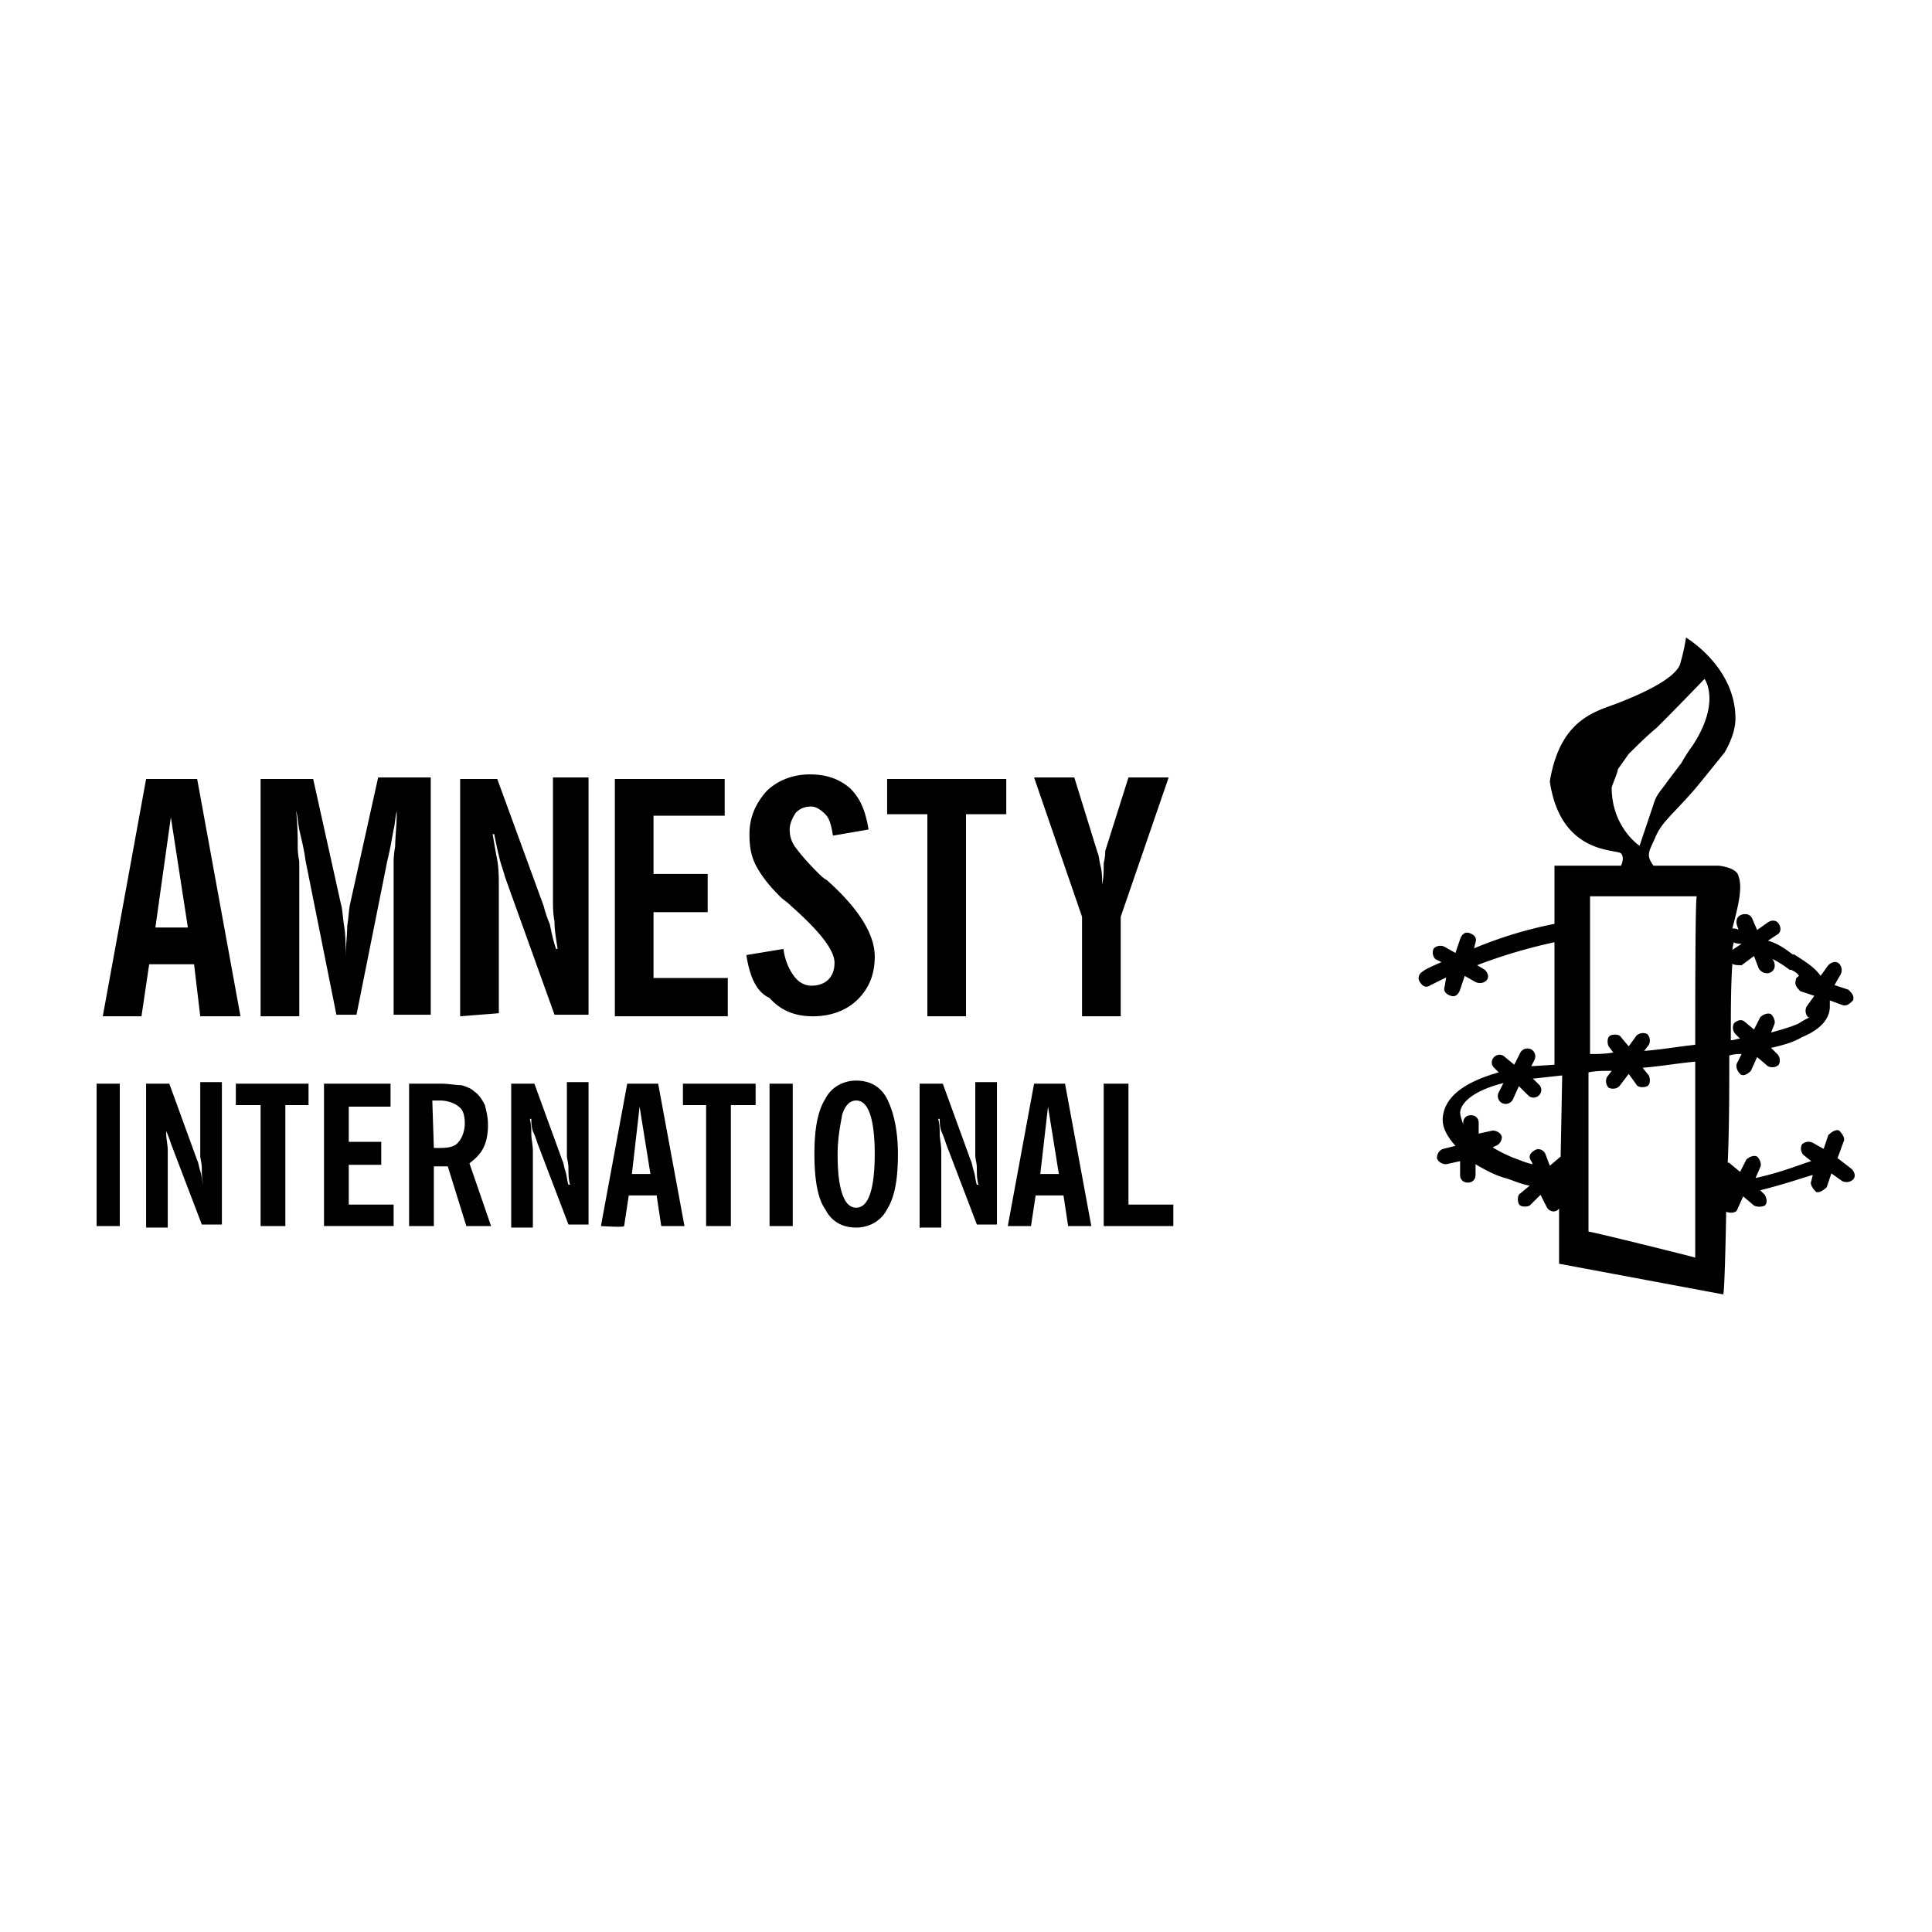 <svg width="100" height="100" viewBox="0 0 100 100" xmlns="http://www.w3.org/2000/svg"><title>testimonials-amnesty-international-colored</title><path d="M89.347 62.717s-.08 0 0 0c.16.079.48.079.56-.08l.32-.713.561.476c.16.079.4.079.56 0 .16-.159.08-.397 0-.555l-.24-.238c1.282-.317 2.162-.634 2.723-.792l-.08.317c-.08.158.08.396.24.554.16.08.4-.079.56-.237l.24-.714.561.397c.16.079.4.079.56-.08.16-.158.08-.396-.08-.554l-.72-.555.32-.872c.08-.158-.08-.396-.24-.554-.16-.08-.4.079-.56.237l-.24.714-.561-.317a.497.497 0 0 0-.56.079.484.484 0 0 0 .08.554l.4.317c-.56.159-1.442.555-2.883.872l.24-.555c.08-.158 0-.396-.16-.554-.16-.08-.4 0-.56.158l-.32.634-.481-.396c-.08-.08-.08-.08-.16-.08.08-1.822.08-3.724.08-5.546.24-.08.48-.08.64-.08l-.24.476c-.08.158 0 .396.16.555.16.158.4 0 .56-.159l.321-.713.56.475c.16.08.401.08.561-.079a.484.484 0 0 0-.08-.555l-.32-.317c.72-.158 1.2-.317 1.601-.554.961-.397 1.442-.951 1.442-1.585v-.317l.64.238c.24.079.4-.08.56-.238.08-.238-.08-.396-.24-.555l-.72-.238.32-.554a.484.484 0 0 0-.08-.555c-.16-.159-.4-.08-.56.08l-.4.554c-.321-.476-.882-.793-1.362-1.11h-.08c-.32-.237-.72-.554-1.281-.713l.48-.317c.16-.079.24-.317.08-.554-.08-.159-.32-.238-.56-.08l-.56.397-.241-.555c-.08-.238-.32-.317-.56-.238-.24.08-.32.317-.24.555l.08.238c-.08-.08-.24-.08-.321-.08.24-.95.56-2.06.32-2.694-.08-.475-1.04-.555-1.04-.555h-3.364c-.4-.554-.24-.713.08-1.426.32-.792.801-1.11 1.922-2.377.16-.159 1.682-2.06 1.682-2.06.32-.555.56-1.19.56-1.744 0-2.694-2.562-4.2-2.562-4.2s-.08.634-.32 1.426c-.32.714-1.842 1.427-3.043 1.902-1.121.476-3.123.713-3.684 4.12.56 3.805 3.444 3.488 3.684 3.725.16.159.08.476 0 .634h-3.443v3.012a21.604 21.604 0 0 0-4.164 1.268l.08-.317c.08-.238-.08-.397-.32-.476-.24-.08-.4.08-.48.317l-.241.713-.56-.317a.497.497 0 0 0-.561.08.484.484 0 0 0 .08.554l.32.159c-.56.237-.88.396-.96.475-.16.08-.32.317-.16.555.16.238.32.317.56.158l.8-.396-.08.476c-.08.237.08.396.32.475.241.08.401-.08.481-.317l.24-.713.56.317c.161.08.401.08.561-.08.16-.158.08-.396-.08-.554l-.4-.238a27.205 27.205 0 0 1 4.004-1.188v6.34l-1.201.078.16-.317a.415.415 0 0 0-.16-.554.425.425 0 0 0-.561.158l-.32.634-.48-.396a.39.39 0 0 0-.561 0 .38.38 0 0 0 0 .555l.24.237c-1.682.476-2.722 1.189-2.883 2.22-.08.475.08.95.641 1.584l-.64.159c-.24.079-.32.316-.32.475.08.238.32.317.48.317l.72-.159v.714c0 .237.16.396.4.396.24 0 .4-.159.4-.396v-.555c.401.238.962.555 1.522.713.32.08.801.317 1.281.396l-.48.397c-.16.079-.16.396-.08.554.08.159.4.159.56.08l.561-.555.32.634c.08.158.32.317.56.158l.08-.079v2.853l8.489 1.585c.08.158.16-4.121.16-4.28zm.4-13.947c.08.079.32.079.4.079l-.48.317c0 .079 0-.159.08-.396zm-.08 1.109c.08.08.32.08.48.08l.641-.476.24.634c.08.158.32.317.56.237.241-.079.321-.317.241-.554l-.08-.159c.32.159.56.317.88.555h.08c.16.08.321.158.401.317-.08.08-.16.08-.16.238-.08.237.08.396.24.554l.72.238-.4.555a.484.484 0 0 0 .08.555h.08c-.16.079-.32.158-.56.317-.32.158-.88.316-1.441.475l.16-.396c.08-.159 0-.396-.16-.555-.16-.08-.4 0-.56.159l-.321.633-.48-.396c-.16-.158-.4-.079-.56.08a.484.484 0 0 0 .08.554l.24.238c-.16 0-.32.08-.481.08 0-1.506 0-2.854.08-3.963zm-8.888 9.985l-.56.475-.24-.634c-.08-.158-.321-.317-.561-.158-.24.158-.32.317-.16.554l.08.159c-.4-.08-.721-.238-.961-.317-.4-.159-.72-.317-1.121-.555l.16-.079c.24-.08.32-.317.32-.475-.08-.238-.32-.317-.48-.317l-.72.158v-.555c0-.237-.161-.396-.401-.396-.24 0-.4.159-.4.396v.08c-.08-.238-.16-.476-.16-.634.08-.634.96-1.189 2.241-1.506l-.24.475a.415.415 0 0 0 .16.555c.16.08.4.08.56-.158l.321-.713.48.475c.16.158.4.158.56 0a.38.38 0 0 0 0-.555l-.32-.317h.08l1.442-.158-.08 4.2c.08 0 0 0 0 0zm2.642-19.098c0-.08.32-.793.32-.951l.561-.792c.48-.476.961-.951 1.441-1.348.961-.95 2.483-2.535 2.483-2.535s.88 1.188-.64 3.486c-.08.08-.481.714-.561.872l-.721.95c-.32.476-.56.635-.72 1.19l-.721 2.14s-1.442-.952-1.442-3.012zm4.324 24.328c-.24-.08-5.365-1.347-5.525-1.347v-8.242c.4-.079.72-.079 1.201-.079l-.24.317a.484.484 0 0 0 .08.555c.16.079.4.079.56-.08l.481-.633.4.554c.08.159.4.159.561.08.16-.08.16-.397.08-.555l-.32-.396c.96-.08 1.841-.238 2.722-.317v10.143zm0-11.015c-.8.08-1.681.238-2.642.317l.24-.317a.484.484 0 0 0-.08-.555.497.497 0 0 0-.56.08l-.4.554-.401-.475c-.08-.159-.4-.159-.56-.08-.16.08-.16.397-.08.555l.24.317c-.4.08-.801.08-1.202.08v-8.163h5.525c-.08.08-.08 5.468-.08 7.687zM10.205 40.32l2.242 12.283h-2.082l-.32-2.694H7.722l-.4 2.694H5.32l2.242-12.282h2.643zm-1.362 1.982l-.792 5.645-.008.06h1.681l-.88-5.705zm4.645 10.301V40.321h2.722l1.442 6.498c.08.237.08.634.16 1.11.08.475.08 1.03.08 1.663 0-.634.08-1.188.08-1.664.08-.475.08-.872.16-1.189l1.441-6.498h2.723v12.283h-1.922V44.6c0-.08 0-.317.08-.793 0-.475.08-1.03.08-1.822-.08.317-.08.634-.16.95-.08.397-.16.952-.32 1.586l-1.602 8.003h-1.04l-1.602-8.003c-.08-.634-.24-1.19-.32-1.585-.08-.397-.08-.714-.16-.951.08.792.08 1.426.08 1.822 0 .476.08.714.08.793v8.003h-2.002zm10.329 0V40.321h1.922l2.402 6.577c.08.317.16.555.32.95.08.397.16.793.32 1.269h.08c-.08-.555-.16-.951-.16-1.427-.08-.396-.08-.792-.08-1.11v-6.339h1.842v12.283h-1.761l-2.563-7.132c-.08-.317-.24-.713-.32-1.11-.08-.316-.16-.712-.24-1.109h-.08c.08.476.16.951.24 1.348.08.475.08.95.08 1.426v6.498l-2.002.158zm8.007 0V40.321h5.686v1.901h-3.684v3.012h2.803v1.98h-2.803v3.408h3.844v1.981h-5.846zm6.806-3.169l1.922-.317c.08.634.32 1.11.56 1.426.241.317.561.476.882.476.32 0 .64-.08.88-.317.24-.238.32-.555.32-.872 0-.634-.72-1.585-2.241-2.932-.24-.238-.4-.317-.56-.476-.481-.475-.882-.95-1.202-1.505-.32-.555-.4-1.11-.4-1.744 0-.871.32-1.584.88-2.218.561-.555 1.362-.872 2.243-.872.88 0 1.521.238 2.081.713.561.555.801 1.189.961 2.14l-1.841.317c-.08-.476-.16-.872-.4-1.11-.24-.237-.481-.396-.721-.396-.32 0-.56.08-.801.317-.16.238-.32.555-.32.872 0 .317.08.634.32.95.24.318.56.714 1.201 1.348.08.079.24.237.4.317 1.602 1.426 2.483 2.773 2.483 3.962 0 .95-.32 1.664-.881 2.219-.56.554-1.361.871-2.322.871-.961 0-1.682-.317-2.242-.95-.721-.317-1.041-1.19-1.201-2.22zM48 52.603v-10.46h-2.083v-1.822h6.166v1.822H50v10.46zm8.006 0v-5.15l-2.482-7.212h2.082l1.201 3.883c.08.159.08.397.16.714.08.317.08.633.08.95.08-.396.08-.713.08-1.109.08-.317.08-.555.08-.634l1.202-3.804h2.081l-2.482 7.212v5.15h-2.002zM5 63.46v-7.37h1.201v7.37zm2.562 0v-7.37h1.201l1.442 3.962c.08.159.08.317.16.555.08.238.08.476.16.713-.08-.317-.08-.554-.08-.871 0-.238-.08-.476-.08-.634V56.01h1.12v7.37h-1.04l-1.602-4.2a5.425 5.425 0 0 0-.24-.634c-.08-.238-.08-.476-.08-.634.08.317.08.555.08.792 0 .238.08.555.08.872v3.962h-1.12v-.08zm5.926 0V57.2h-1.281v-1.11h3.763v1.11h-1.201v6.26h-1.281c0 .08 0 0 0 0zm3.282 0v-7.37h3.444v1.189h-2.162V59.1h1.681v1.19h-1.681v2.06h2.322v1.109zm6.006-7.37c.48 0 .8.08 1.121.08.24.079.48.158.64.316.241.159.401.397.561.714.08.317.16.634.16 1.03 0 .475-.08.871-.24 1.188-.16.317-.4.555-.72.793l1.12 3.249h-1.28l-.961-3.09h-.721v3.09h-1.281v-7.37h1.601zm0 .872h-.4l.08 2.456h.32c.48 0 .8-.079.961-.317.16-.158.32-.554.32-.95 0-.397-.08-.714-.32-.872-.16-.159-.56-.317-.96-.317zm3.684 6.498v-7.37h1.2l1.442 3.962c.08.159.08.317.16.555.08.238.08.476.16.713h.08c-.08-.317-.08-.554-.08-.871 0-.238-.08-.476-.08-.634V56.01h1.121v7.37h-1.04l-1.602-4.2a5.425 5.425 0 0 0-.24-.634c-.08-.238-.08-.476-.08-.634h-.08c.08.317.08.555.08.792 0 .238.08.555.08.872v3.962H26.46v-.08zm7.606-7.37l1.362 7.37h-1.201l-.24-1.585h-1.442l-.24 1.585c0 .08-1.201 0-1.201 0l1.361-7.37h1.601zm-.96 1.189l-.4 3.487h.96l-.56-3.487zm3.443 6.181V57.2h-1.201v-1.11h3.763v1.11H37.83v6.26h-1.281c0 .08 0 0 0 0zm3.283 0v-7.37h1.2v7.37h-1.2zm4.484-7.528c.72 0 1.28.317 1.601.95.32.635.56 1.586.56 2.853 0 1.268-.16 2.22-.56 2.853-.32.634-.96.951-1.601.951-.72 0-1.281-.317-1.602-.95-.4-.555-.56-1.586-.56-2.854 0-1.267.16-2.218.56-2.852.32-.634.961-.951 1.602-.951zm0 1.03c-.32 0-.56.238-.72.713-.081.476-.241 1.189-.241 2.06 0 .951.08 1.585.24 2.06.16.476.4.714.72.714.321 0 .561-.238.721-.713.16-.476.24-1.189.24-2.06 0-.872-.08-1.585-.24-2.06-.16-.476-.4-.714-.72-.714zm3.283 6.498v-7.37h1.2l1.442 3.962c.08.159.08.317.16.555.08.238.08.476.16.713h.08c-.08-.317-.08-.554-.08-.871 0-.238-.08-.476-.08-.634V56.01h1.121v7.37h-1.04l-1.602-4.2a5.425 5.425 0 0 0-.24-.634c-.08-.238-.08-.476-.08-.634h-.08c.08.317.08.555.08.792 0 .238.08.555.08.872v3.962h-1.041c-.08.08-.08-.08-.08-.08zm7.527-7.37l1.36 7.37h-1.2l-.24-1.585h-1.442l-.24 1.585h-1.201l1.361-7.37h1.602zm-.881 1.189l-.4 3.487h.96l-.56-3.487zm2.882 6.181v-7.37h1.282v6.26h2.322v1.11h-3.604z"/></svg>